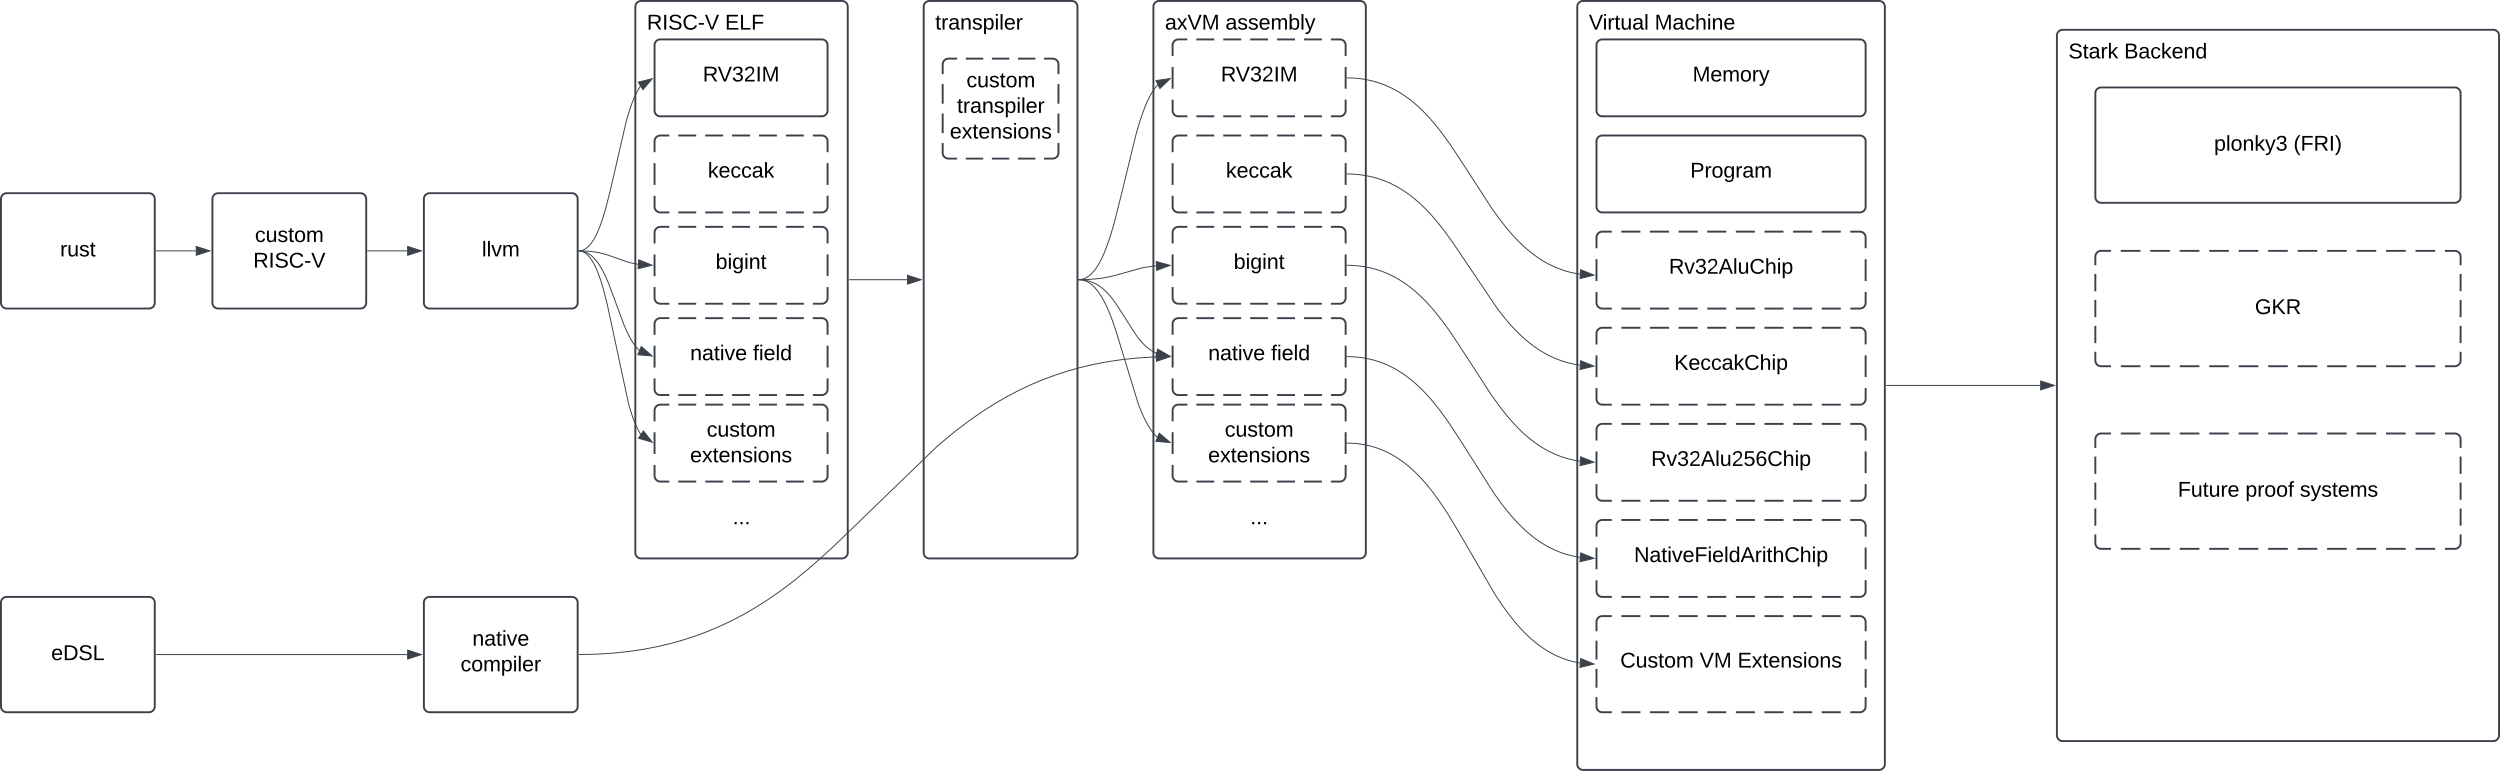 <svg xmlns="http://www.w3.org/2000/svg" xmlns:xlink="http://www.w3.org/1999/xlink" xmlns:lucid="lucid" width="2601" height="802"><g transform="translate(221 -499)" lucid:page-tab-id="0_0"><path d="M-500 0h3000v1500H-500z" fill="#fff"/><path d="M-220 706a6 6 0 0 1 6-6h148a6 6 0 0 1 6 6v108a6 6 0 0 1-6 6h-148a6 6 0 0 1-6-6z" stroke="#3a414a" stroke-width="2" fill="#fff"/><use xlink:href="#a" transform="matrix(1,0,0,1,-208,712) translate(49.512 53.778)"/><path d="M440 506a6 6 0 0 1 6-6h209a6 6 0 0 1 6 6v568a6 6 0 0 1-6 6H446a6 6 0 0 1-6-6z" stroke="#3a414a" stroke-width="2" fill="#fff"/><use xlink:href="#b" transform="matrix(1,0,0,1,452,512) translate(0 17.778)"/><use xlink:href="#c" transform="matrix(1,0,0,1,452,512) translate(81.296 17.778)"/><path d="M460 546a6 6 0 0 1 6-6h168a6 6 0 0 1 6 6v68a6 6 0 0 1-6 6H466a6 6 0 0 1-6-6z" stroke="#3a414a" stroke-width="2" fill="#fff"/><use xlink:href="#d" transform="matrix(1,0,0,1,472,552) translate(38.154 31.778)"/><path d="M460 646a6 6 0 0 1 6-6h168a6 6 0 0 1 6 6v68a6 6 0 0 1-6 6H466a6 6 0 0 1-6-6z" fill="#fff"/><path d="M484.67 640h18.66m9.34 0h18.66m9.34 0h18.66m9.34 0h18.66m9.34 0h18.66m9.34 0H634l.94.07.9.22.88.35.8.5.72.6.6.72.5.8.37.88.23.9.07.95v11.33m0 11.34v22.66m0 11.34V714l-.07.94-.22.9-.35.88-.5.8-.6.72-.72.6-.8.5-.88.37-.9.23-.95.07h-9.33m-9.34 0h-18.66m-9.34 0h-18.66m-9.34 0h-18.66m-9.34 0h-18.66m-9.34 0h-18.66m-9.34 0H466l-.94-.07-.9-.22-.88-.35-.8-.5-.72-.6-.6-.72-.5-.8-.37-.88-.23-.9-.07-.95v-11.33m0-11.34v-22.66m0-11.34V646l.07-.94.22-.9.35-.88.5-.8.6-.72.72-.6.8-.5.88-.37.9-.23.95-.07h9.33" stroke="#3a414a" stroke-width="2" fill="none"/><use xlink:href="#e" transform="matrix(1,0,0,1,472,652) translate(43.432 31.778)"/><path d="M460 741a6 6 0 0 1 6-6h168a6 6 0 0 1 6 6v68a6 6 0 0 1-6 6H466a6 6 0 0 1-6-6z" fill="#fff"/><path d="M484.67 735h18.66m9.34 0h18.66m9.34 0h18.66m9.34 0h18.66m9.34 0h18.66m9.34 0H634l.94.07.9.22.88.35.8.5.72.6.6.72.5.8.37.88.23.9.07.95v11.33m0 11.34v22.66m0 11.34V809l-.07.94-.22.9-.35.88-.5.8-.6.72-.72.6-.8.5-.88.37-.9.23-.95.07h-9.33m-9.34 0h-18.66m-9.34 0h-18.66m-9.34 0h-18.66m-9.34 0h-18.66m-9.34 0h-18.66m-9.34 0H466l-.94-.07-.9-.22-.88-.35-.8-.5-.72-.6-.6-.72-.5-.8-.37-.88-.23-.9-.07-.95v-11.33m0-11.34v-22.66m0-11.34V741l.07-.94.22-.9.35-.88.5-.8.6-.72.72-.6.8-.5.88-.37.9-.23.95-.07h9.33" stroke="#3a414a" stroke-width="2" fill="none"/><use xlink:href="#f" transform="matrix(1,0,0,1,472,747) translate(51.519 31.778)"/><path d="M460 926a6 6 0 0 1 6-6h168a6 6 0 0 1 6 6v68a6 6 0 0 1-6 6H466a6 6 0 0 1-6-6z" fill="#fff"/><path d="M484.67 920h18.66m9.34 0h18.66m9.34 0h18.66m9.34 0h18.66m9.34 0h18.66m9.34 0H634l.94.07.9.22.88.35.8.5.72.6.6.72.5.8.37.88.23.9.07.95v11.33m0 11.34v22.66m0 11.34V994l-.07.94-.22.9-.35.88-.5.8-.6.72-.72.6-.8.5-.88.37-.9.23-.95.07h-9.33m-9.34 0h-18.66m-9.34 0h-18.66m-9.34 0h-18.66m-9.34 0h-18.66m-9.34 0h-18.66m-9.34 0H466l-.94-.07-.9-.22-.88-.35-.8-.5-.72-.6-.6-.72-.5-.8-.37-.88-.23-.9-.07-.95v-11.33m0-11.34v-22.66m0-11.34V926l.07-.94.22-.9.35-.88.5-.8.6-.72.72-.6.8-.5.88-.37.9-.23.95-.07h9.33" stroke="#3a414a" stroke-width="2" fill="none"/><use xlink:href="#g" transform="matrix(1,0,0,1,472,932) translate(42.228 21.278)"/><use xlink:href="#h" transform="matrix(1,0,0,1,472,932) translate(24.944 47.944)"/><path d="M220 706a6 6 0 0 1 6-6h148a6 6 0 0 1 6 6v108a6 6 0 0 1-6 6H226a6 6 0 0 1-6-6z" stroke="#3a414a" stroke-width="2" fill="#fff"/><use xlink:href="#i" transform="matrix(1,0,0,1,232,712) translate(48.34 53.778)"/><path d="M-58.5 760h41.12" stroke="#3a414a" fill="none"/><path d="M-58.5 760.48h-.5v-.96h.5z" stroke="#3a414a" stroke-width=".05" fill="#3a414a"/><path d="M-2.62 760l-14.26 4.63v-9.26z" stroke="#3a414a" fill="#3a414a"/><path d="M0 706a6 6 0 0 1 6-6h148a6 6 0 0 1 6 6v108a6 6 0 0 1-6 6H6a6 6 0 0 1-6-6z" stroke="#3a414a" stroke-width="2" fill="#fff"/><use xlink:href="#g" transform="matrix(1,0,0,1,12,712) translate(32.228 38.778)"/><use xlink:href="#j" transform="matrix(1,0,0,1,12,712) translate(30.438 65.444)"/><path d="M161.5 760h41.12" stroke="#3a414a" fill="none"/><path d="M161.5 760.48h-.5v-.96h.5z" stroke="#3a414a" stroke-width=".05" fill="#3a414a"/><path d="M217.38 760l-14.26 4.63v-9.26z" stroke="#3a414a" fill="#3a414a"/><path d="M381.5 760h.03l.52-.04.5-.06.52-.07.5-.1.52-.12.5-.13.5-.17.53-.2.53-.2.53-.27.54-.28.56-.33.6-.37.6-.42.6-.47.67-.54.7-.62.7-.7.78-.83.82-.96.88-1.1.96-1.32 1.05-1.57 1.15-1.9 1.3-2.33 1.44-2.93 1.66-3.75 1.96-4.98 2.4-6.9 3.12-10.42 4.94-19.45 16.7-72.35 3.12-10.42 2.4-6.9 1.96-4.97 1.66-3.74 1.45-2.93 1.3-2.34 1.15-1.9 1.04-1.58.7-1" stroke="#3a414a" stroke-linejoin="round" fill="none"/><path d="M381.52 760.46H381v-.94h.5z" stroke="#3a414a" stroke-width=".05" fill="#3a414a"/><path d="M457.63 580.86l-9.67 11.47-4.9-7.88z" stroke="#3a414a" fill="#3a414a"/><path d="M381.5 760l7.9.26 6.54.62 5.48.88 5.05 1.15 5.4 1.63 21.66 7.56 5.05 1.14 4.1.66" stroke="#3a414a" stroke-linejoin="round" fill="none"/><path d="M381.53 759.54l-.03.95-.5-.02v-.96z" stroke="#3a414a" stroke-width=".05" fill="#3a414a"/><path d="M457.4 774.9l-14.56 3.65.63-9.25z" stroke="#3a414a" fill="#3a414a"/><path d="M381.5 760l.44.04.47.05.47.06.46.08.46.1.46.14.46.15.48.18.48.2.5.25.5.26.5.3.55.35.55.38.58.44.6.5.64.58.68.66.7.77.78.9.82 1.03.9 1.23.97 1.47 1.08 1.78 1.2 2.2 1.35 2.73 1.56 3.52 1.83 4.62 2.2 6.34 2.78 9.28 3.9 15.37 22.2 103.5 2.78 9.3 2.2 6.33 1.83 4.62 1.56 3.5 1.35 2.75 1.2 2.2 1.08 1.77.9 1.34" stroke="#3a414a" stroke-linejoin="round" fill="none"/><path d="M381.52 759.54l-.02.95-.5-.02v-.96z" stroke="#3a414a" stroke-width=".05" fill="#3a414a"/><path d="M457.66 959.1l-14.43-4.1 5.16-7.7z" stroke="#3a414a" fill="#3a414a"/><path d="M740 506a6 6 0 0 1 6-6h148a6 6 0 0 1 6 6v568a6 6 0 0 1-6 6H746a6 6 0 0 1-6-6z" stroke="#3a414a" stroke-width="2" fill="#fff"/><use xlink:href="#k" transform="matrix(1,0,0,1,752,512) translate(0 17.778)"/><path d="M662.5 790h60.12" stroke="#3a414a" stroke-linejoin="round" fill="none"/><path d="M662.5 790.48h-.5v-.96h.5z" stroke="#3a414a" stroke-width=".05" fill="#3a414a"/><path d="M737.38 790l-14.26 4.63v-9.26z" stroke="#3a414a" fill="#3a414a"/><path d="M460 836a6 6 0 0 1 6-6h168a6 6 0 0 1 6 6v68a6 6 0 0 1-6 6H466a6 6 0 0 1-6-6z" fill="#fff"/><path d="M484.67 830h18.66m9.34 0h18.66m9.34 0h18.66m9.34 0h18.66m9.34 0h18.66m9.34 0H634l.94.07.9.22.88.35.8.5.72.6.6.72.5.8.37.88.23.9.07.95v11.33m0 11.34v22.66m0 11.34V904l-.07.94-.22.9-.35.88-.5.8-.6.72-.72.6-.8.5-.88.37-.9.23-.95.07h-9.33m-9.34 0h-18.66m-9.34 0h-18.66m-9.34 0h-18.66m-9.34 0h-18.66m-9.34 0h-18.66m-9.34 0H466l-.94-.07-.9-.22-.88-.35-.8-.5-.72-.6-.6-.72-.5-.8-.37-.88-.23-.9-.07-.95v-11.33m0-11.34v-22.66m0-11.34V836l.07-.94.22-.9.35-.88.5-.8.6-.72.72-.6.8-.5.88-.37.9-.23.95-.07h9.33" stroke="#3a414a" stroke-width="2" fill="none"/><use xlink:href="#l" transform="matrix(1,0,0,1,472,842) translate(25.006 31.778)"/><use xlink:href="#m" transform="matrix(1,0,0,1,472,842) translate(90.377 31.778)"/><path d="M381.5 760l.43.02.9.06.9.1.85.14.86.18.85.22.83.25.85.3.84.35.86.4.87.44.88.5.9.6.94.65.97.76 1 .85 1.06 1 1.1 1.13 1.2 1.33 1.27 1.56 1.38 1.87 1.53 2.25 1.7 2.8 1.98 3.6 2.37 4.83 3.12 7.17 6.12 16.22 9.98 27.08 3.12 7.17 2.37 4.83 1.97 3.6 1.72 2.8 1.52 2.26 1.4 1.88 1.26 1.56 1.2 1.33 1.1 1.13.6.55" stroke="#3a414a" stroke-linejoin="round" fill="none"/><path d="M381.52 759.54l-.02.95-.5-.02v-.96z" stroke="#3a414a" stroke-width=".05" fill="#3a414a"/><path d="M457.5 869.37l-14.93-1.3 3.62-8.55z" stroke="#3a414a" fill="#3a414a"/><path d="M979 506a6 6 0 0 1 6-6h209a6 6 0 0 1 6 6v568a6 6 0 0 1-6 6H985a6 6 0 0 1-6-6z" stroke="#3a414a" stroke-width="2" fill="#fff"/><use xlink:href="#n" transform="matrix(1,0,0,1,990.999,512) translate(0 17.778)"/><use xlink:href="#o" transform="matrix(1,0,0,1,990.999,512) translate(62.901 17.778)"/><path d="M999 546a6 6 0 0 1 6-6h168a6 6 0 0 1 6 6v68a6 6 0 0 1-6 6h-168a6 6 0 0 1-6-6z" fill="#fff"/><path d="M1023.67 540h18.66m9.34 0h18.66m9.34 0h18.66m9.34 0h18.66m9.34 0h18.66m9.34 0h9.33l.94.07.9.22.88.35.8.5.72.6.6.72.5.8.37.88.22.9.08.95v11.33m0 11.34v22.66m0 11.34V614l-.08.94-.22.9-.36.88-.5.8-.6.72-.7.6-.82.5-.87.37-.9.23-.95.07h-9.33m-9.34 0h-18.66m-9.34 0h-18.66m-9.34 0h-18.66m-9.34 0h-18.66m-9.34 0h-18.66m-9.34 0H1005l-.94-.07-.9-.22-.88-.35-.8-.5-.72-.6-.62-.72-.5-.8-.35-.88-.23-.9-.07-.95v-11.33m0-11.34v-22.66m0-11.34V546l.07-.94.22-.9.35-.88.5-.8.6-.72.72-.6.8-.5.88-.37.9-.23.95-.07h9.33" stroke="#3a414a" stroke-width="2" fill="none"/><use xlink:href="#d" transform="matrix(1,0,0,1,1010.999,552) translate(38.154 31.778)"/><path d="M999 646a6 6 0 0 1 6-6h168a6 6 0 0 1 6 6v68a6 6 0 0 1-6 6h-168a6 6 0 0 1-6-6z" fill="#fff"/><path d="M1023.67 640h18.66m9.34 0h18.66m9.34 0h18.66m9.34 0h18.66m9.34 0h18.66m9.34 0h9.33l.94.07.9.22.88.35.8.5.72.6.6.72.5.8.37.88.22.9.08.95v11.33m0 11.34v22.66m0 11.34V714l-.08.94-.22.9-.36.88-.5.8-.6.72-.7.6-.82.5-.87.37-.9.23-.95.07h-9.33m-9.34 0h-18.66m-9.34 0h-18.66m-9.34 0h-18.66m-9.34 0h-18.66m-9.34 0h-18.66m-9.34 0H1005l-.94-.07-.9-.22-.88-.35-.8-.5-.72-.6-.62-.72-.5-.8-.35-.88-.23-.9-.07-.95v-11.33m0-11.34v-22.66m0-11.34V646l.07-.94.22-.9.35-.88.5-.8.6-.72.72-.6.8-.5.88-.37.9-.23.95-.07h9.33" stroke="#3a414a" stroke-width="2" fill="none"/><use xlink:href="#e" transform="matrix(1,0,0,1,1010.999,652) translate(43.432 31.778)"/><path d="M999 741a6 6 0 0 1 6-6h168a6 6 0 0 1 6 6v68a6 6 0 0 1-6 6h-168a6 6 0 0 1-6-6z" fill="#fff"/><path d="M1023.67 735h18.66m9.34 0h18.66m9.34 0h18.66m9.34 0h18.66m9.34 0h18.66m9.34 0h9.33l.94.07.9.22.88.35.8.5.72.6.6.72.5.8.37.88.22.9.08.95v11.33m0 11.34v22.66m0 11.34V809l-.08.94-.22.9-.36.88-.5.8-.6.72-.7.6-.82.5-.87.37-.9.23-.95.07h-9.33m-9.34 0h-18.66m-9.34 0h-18.66m-9.34 0h-18.66m-9.34 0h-18.66m-9.34 0h-18.66m-9.34 0H1005l-.94-.07-.9-.22-.88-.35-.8-.5-.72-.6-.62-.72-.5-.8-.35-.88-.23-.9-.07-.95v-11.33m0-11.34v-22.66m0-11.34V741l.07-.94.22-.9.35-.88.5-.8.6-.72.72-.6.8-.5.88-.37.9-.23.95-.07h9.33" stroke="#3a414a" stroke-width="2" fill="none"/><use xlink:href="#f" transform="matrix(1,0,0,1,1010.999,747) translate(51.519 31.778)"/><path d="M999 926a6 6 0 0 1 6-6h168a6 6 0 0 1 6 6v68a6 6 0 0 1-6 6h-168a6 6 0 0 1-6-6z" fill="#fff"/><path d="M1023.67 920h18.66m9.34 0h18.66m9.34 0h18.66m9.34 0h18.66m9.34 0h18.66m9.34 0h9.33l.94.07.9.22.88.35.8.5.72.6.6.72.5.8.37.88.22.9.08.95v11.33m0 11.34v22.66m0 11.34V994l-.08.94-.22.9-.36.88-.5.8-.6.72-.7.6-.82.5-.87.37-.9.23-.95.07h-9.33m-9.34 0h-18.66m-9.34 0h-18.66m-9.34 0h-18.66m-9.34 0h-18.66m-9.34 0h-18.66m-9.34 0H1005l-.94-.07-.9-.22-.88-.35-.8-.5-.72-.6-.62-.72-.5-.8-.35-.88-.23-.9-.07-.95v-11.33m0-11.34v-22.66m0-11.34V926l.07-.94.22-.9.35-.88.5-.8.6-.72.72-.6.8-.5.88-.37.9-.23.95-.07h9.33" stroke="#3a414a" stroke-width="2" fill="none"/><use xlink:href="#g" transform="matrix(1,0,0,1,1010.999,932) translate(42.228 21.278)"/><use xlink:href="#h" transform="matrix(1,0,0,1,1010.999,932) translate(24.944 47.944)"/><path d="M901.5 790h.2l.68-.06.68-.07.68-.1.67-.13.68-.15.67-.2.67-.22.68-.25.7-.3.7-.33.72-.37.74-.43.75-.48.8-.55.82-.62.85-.7.9-.8.93-.93 1-1.06 1.07-1.24 1.14-1.44 1.25-1.7 1.35-2.05 1.5-2.46 1.65-3.02 1.88-3.8 2.16-4.86 2.55-6.5 3.16-9.12 4.27-14.2 8.37-33.24 14.7-60.5 4.25-14.23 3.15-9.1 2.56-6.5 2.17-4.86 1.88-3.8 1.66-3 1.5-2.47 1.35-2.04 1.24-1.7 1.13-1.45 1.07-1.24.7-.75" stroke="#3a414a" stroke-linejoin="round" fill="none"/><path d="M901.52 790.46H901v-.94h.5z" stroke="#3a414a" stroke-width=".05" fill="#3a414a"/><path d="M996.55 580.7l-10.78 10.44-4.08-8.32z" stroke="#3a414a" fill="#3a414a"/><path d="M901.5 790l9.95-.26 8.1-.62 6.77-.87 6.17-1.13 6.46-1.53 27.55-7.73 6.18-1.12 6.78-.87 2.18-.17" stroke="#3a414a" stroke-linejoin="round" fill="none"/><path d="M901.53 790.46H901v-.94h.5z" stroke="#3a414a" stroke-width=".05" fill="#3a414a"/><path d="M996.38 775.07l-14.05 5.25-.4-9.26z" stroke="#3a414a" fill="#3a414a"/><path d="M901.5 790l.36.02.84.05.83.1.82.1.8.16.82.2.8.22.82.26.8.3.82.36.83.4.85.44.87.5.9.56.9.64.95.72 1 .82 1.02.92 1.1 1.07 1.13 1.22 1.22 1.4 1.3 1.66 1.4 1.96 1.55 2.32 1.7 2.8 1.9 3.48 2.17 4.38 2.56 5.75 3.14 7.97 4.32 12.47 23.24 76 3.14 7.97 2.56 5.76 2.17 4.38 1.9 3.47 1.7 2.82 1.54 2.32 1.4 1.95 1.3 1.64 1.23 1.4 1.14 1.23 1.1 1.07.73.66" stroke="#3a414a" stroke-linejoin="round" fill="none"/><path d="M901.52 789.54l-.02.95-.5-.02v-.96z" stroke="#3a414a" stroke-width=".05" fill="#3a414a"/><path d="M996.5 959.38l-14.95-1.15 3.53-8.57z" stroke="#3a414a" fill="#3a414a"/><path d="M999 836a6 6 0 0 1 6-6h168a6 6 0 0 1 6 6v68a6 6 0 0 1-6 6h-168a6 6 0 0 1-6-6z" fill="#fff"/><path d="M1023.67 830h18.66m9.34 0h18.66m9.34 0h18.66m9.34 0h18.66m9.34 0h18.66m9.34 0h9.33l.94.07.9.22.88.35.8.5.72.6.6.72.5.8.37.88.22.9.08.95v11.33m0 11.34v22.66m0 11.34V904l-.08.94-.22.9-.36.88-.5.8-.6.72-.7.6-.82.5-.87.37-.9.23-.95.07h-9.33m-9.34 0h-18.66m-9.34 0h-18.66m-9.34 0h-18.66m-9.34 0h-18.66m-9.34 0h-18.66m-9.34 0H1005l-.94-.07-.9-.22-.88-.35-.8-.5-.72-.6-.62-.72-.5-.8-.35-.88-.23-.9-.07-.95v-11.33m0-11.34v-22.66m0-11.34V836l.07-.94.22-.9.35-.88.5-.8.6-.72.72-.6.8-.5.88-.37.9-.23.95-.07h9.33" stroke="#3a414a" stroke-width="2" fill="none"/><use xlink:href="#l" transform="matrix(1,0,0,1,1010.999,842) translate(25.006 31.778)"/><use xlink:href="#m" transform="matrix(1,0,0,1,1010.999,842) translate(90.377 31.778)"/><path d="M901.5 790l1.7.06 2.1.16 2 .26 1.9.35 1.87.43 1.8.53 1.78.6 1.76.73 1.77.82 1.76.94 1.8 1.06 1.8 1.24 1.9 1.4 1.97 1.66 2.1 1.95 2.27 2.35 2.54 2.9 2.98 3.75 3.86 5.47 20.58 32.13 2.97 3.76 2.53 2.9 2.27 2.33 2.1 1.94 1.97 1.65 1.9 1.4 1.8 1.24 1.8 1.07 1.76.95 1.26.6" stroke="#3a414a" stroke-linejoin="round" fill="none"/><path d="M901.53 789.54l-.03.95-.5-.02v-.96z" stroke="#3a414a" stroke-width=".05" fill="#3a414a"/><path d="M996.42 869.67l-14.92 1.58 1.9-9.07z" stroke="#3a414a" fill="#3a414a"/><path d="M-220 1126a6 6 0 0 1 6-6h148a6 6 0 0 1 6 6v108a6 6 0 0 1-6 6h-148a6 6 0 0 1-6-6z" stroke="#3a414a" stroke-width="2" fill="#fff"/><use xlink:href="#p" transform="matrix(1,0,0,1,-208,1132) translate(40.253 53.778)"/><path d="M220 1126a6 6 0 0 1 6-6h148a6 6 0 0 1 6 6v108a6 6 0 0 1-6 6H226a6 6 0 0 1-6-6z" stroke="#3a414a" stroke-width="2" fill="#fff"/><use xlink:href="#q" transform="matrix(1,0,0,1,232,1132) translate(38.401 38.778)"/><use xlink:href="#r" transform="matrix(1,0,0,1,232,1132) translate(26.148 65.444)"/><path d="M-58.5 1180h261.12" stroke="#3a414a" stroke-linejoin="round" fill="none"/><path d="M-58.48 1180.47H-59v-.94h.52z" stroke="#3a414a" stroke-width=".05" fill="#3a414a"/><path d="M217.38 1180l-14.26 4.63v-9.27z" stroke="#3a414a" fill="#3a414a"/><path d="M381.5 1180l18.04-.38 17.2-1.08 16.07-1.7 15.17-2.22 14.4-2.75 13.75-3.22 13.26-3.7 12.87-4.2 12.6-4.67 12.43-5.23 12.37-5.82 12.45-6.5 12.68-7.34 13.13-8.34 13.87-9.64 15.1-11.47 17.3-14.35 22.3-20.12L754.8 962.6l17.3-14.35 15.1-11.47 13.87-9.64 13.1-8.33 12.7-7.32 12.45-6.5 12.37-5.83 12.43-5.23 12.6-4.68 12.87-4.2 13.26-3.7 13.76-3.2 14.4-2.76 15.14-2.23 16.08-1.7 17.2-1.07 2.16-.04" stroke="#3a414a" stroke-linejoin="round" fill="none"/><path d="M381.53 1180.46H381v-.93l.5-.02z" stroke="#3a414a" stroke-width=".05" fill="#3a414a"/><path d="M996.38 870.03l-14.16 4.93-.2-9.27z" stroke="#3a414a" fill="#3a414a"/><path d="M430.5 1016a6 6 0 0 1 6-6h228a6 6 0 0 1 6 6v48a6 6 0 0 1-6 6h-228a6 6 0 0 1-6-6z" fill="none"/><use xlink:href="#s" transform="matrix(1,0,0,1,430.5,1010) translate(110.741 34.444)"/><path d="M969 1016a6 6 0 0 1 6-6h228a6 6 0 0 1 6 6v48a6 6 0 0 1-6 6H975a6 6 0 0 1-6-6z" fill="none"/><use xlink:href="#s" transform="matrix(1,0,0,1,968.999,1010) translate(110.741 34.444)"/><path d="M1420 506a6 6 0 0 1 6-6h308a6 6 0 0 1 6 6v788a6 6 0 0 1-6 6h-308a6 6 0 0 1-6-6z" stroke="#3a414a" stroke-width="2" fill="#fff"/><use xlink:href="#t" transform="matrix(1,0,0,1,1432,512) translate(0 17.778)"/><use xlink:href="#u" transform="matrix(1,0,0,1,1432,512) translate(68.519 17.778)"/><path d="M1440 546a6 6 0 0 1 6-6h268a6 6 0 0 1 6 6v68a6 6 0 0 1-6 6h-268a6 6 0 0 1-6-6z" stroke="#3a414a" stroke-width="2" fill="#fff"/><use xlink:href="#v" transform="matrix(1,0,0,1,1452,552) translate(87.969 31.778)"/><path d="M1440 646a6 6 0 0 1 6-6h268a6 6 0 0 1 6 6v68a6 6 0 0 1-6 6h-268a6 6 0 0 1-6-6z" stroke="#3a414a" stroke-width="2" fill="#fff"/><use xlink:href="#w" transform="matrix(1,0,0,1,1452,652) translate(85.5 31.778)"/><path d="M1440 746a6 6 0 0 1 6-6h268a6 6 0 0 1 6 6v68a6 6 0 0 1-6 6h-268a6 6 0 0 1-6-6z" fill="#fff"/><path d="M1465.85 740h19.85m9.93 0h19.85m9.93 0h19.86m9.92 0h19.86m9.92 0h19.86m9.92 0h19.85m9.92 0h19.85m9.93 0h19.85m9.92 0h9.93l.94.07.9.22.88.35.8.5.72.6.6.72.5.8.37.88.23.9.07.95v11.33m0 11.34v22.66m0 11.34V814l-.07.94-.22.9-.35.88-.5.8-.6.72-.72.6-.8.5-.88.37-.9.23-.95.07h-9.93m-9.92 0h-19.85m-9.93 0h-19.85m-9.93 0h-19.86m-9.92 0h-19.86m-9.92 0h-19.86m-9.92 0h-19.85m-9.92 0h-19.85m-9.93 0h-19.85m-9.92 0H1446l-.94-.07-.9-.22-.88-.35-.8-.5-.72-.6-.6-.72-.5-.8-.37-.88-.23-.9-.07-.95v-11.33m0-11.34v-22.66m0-11.34V746l.07-.94.22-.9.35-.88.5-.8.6-.72.72-.6.8-.5.88-.37.9-.23.95-.07h9.93" stroke="#3a414a" stroke-width="2" fill="none"/><use xlink:href="#x" transform="matrix(1,0,0,1,1452,752) translate(63.309 31.778)"/><path d="M1440 846a6 6 0 0 1 6-6h268a6 6 0 0 1 6 6v68a6 6 0 0 1-6 6h-268a6 6 0 0 1-6-6z" fill="#fff"/><path d="M1465.85 840h19.85m9.93 0h19.85m9.93 0h19.86m9.92 0h19.86m9.92 0h19.86m9.92 0h19.85m9.92 0h19.85m9.93 0h19.85m9.92 0h9.93l.94.07.9.22.88.35.8.5.72.6.6.72.5.8.37.88.23.9.07.95v11.33m0 11.34v22.66m0 11.34V914l-.07.94-.22.9-.35.88-.5.8-.6.72-.72.6-.8.5-.88.37-.9.23-.95.07h-9.93m-9.92 0h-19.85m-9.93 0h-19.85m-9.93 0h-19.86m-9.92 0h-19.86m-9.92 0h-19.86m-9.92 0h-19.85m-9.92 0h-19.85m-9.93 0h-19.85m-9.92 0H1446l-.94-.07-.9-.22-.88-.35-.8-.5-.72-.6-.6-.72-.5-.8-.37-.88-.23-.9-.07-.95v-11.33m0-11.34v-22.66m0-11.34V846l.07-.94.22-.9.35-.88.5-.8.6-.72.72-.6.8-.5.88-.37.9-.23.95-.07h9.93" stroke="#3a414a" stroke-width="2" fill="none"/><use xlink:href="#y" transform="matrix(1,0,0,1,1452,852) translate(68.802 31.778)"/><path d="M1440 946a6 6 0 0 1 6-6h268a6 6 0 0 1 6 6v68a6 6 0 0 1-6 6h-268a6 6 0 0 1-6-6z" fill="#fff"/><path d="M1465.85 940h19.85m9.93 0h19.85m9.93 0h19.86m9.92 0h19.86m9.92 0h19.86m9.92 0h19.85m9.92 0h19.85m9.93 0h19.85m9.92 0h9.93l.94.07.9.22.88.35.8.5.72.6.6.72.5.8.37.88.23.9.07.95v11.33m0 11.34v22.66m0 11.34V1014l-.07.94-.22.9-.35.88-.5.8-.6.72-.72.6-.8.5-.88.37-.9.23-.95.07h-9.93m-9.92 0h-19.85m-9.93 0h-19.85m-9.93 0h-19.86m-9.92 0h-19.86m-9.92 0h-19.86m-9.92 0h-19.85m-9.92 0h-19.85m-9.93 0h-19.85m-9.92 0H1446l-.94-.07-.9-.22-.88-.35-.8-.5-.72-.6-.6-.72-.5-.8-.37-.88-.23-.9-.07-.95v-11.33m0-11.34v-22.66m0-11.34V946l.07-.94.22-.9.35-.88.5-.8.6-.72.72-.6.8-.5.88-.37.9-.23.95-.07h9.93" stroke="#3a414a" stroke-width="2" fill="none"/><use xlink:href="#z" transform="matrix(1,0,0,1,1452,952) translate(44.79 31.778)"/><path d="M1440 1046a6 6 0 0 1 6-6h268a6 6 0 0 1 6 6v68a6 6 0 0 1-6 6h-268a6 6 0 0 1-6-6z" fill="#fff"/><path d="M1465.85 1040h19.85m9.93 0h19.85m9.93 0h19.86m9.92 0h19.86m9.92 0h19.86m9.92 0h19.85m9.92 0h19.85m9.93 0h19.85m9.92 0h9.93l.94.07.9.22.88.35.8.5.72.6.6.72.5.8.37.88.23.9.07.95v11.33m0 11.34v22.66m0 11.34V1114l-.07.94-.22.9-.35.88-.5.8-.6.72-.72.6-.8.5-.88.37-.9.23-.95.07h-9.93m-9.92 0h-19.85m-9.93 0h-19.85m-9.93 0h-19.86m-9.92 0h-19.86m-9.92 0h-19.86m-9.92 0h-19.85m-9.92 0h-19.85m-9.93 0h-19.85m-9.92 0H1446l-.94-.07-.9-.22-.88-.35-.8-.5-.72-.6-.6-.72-.5-.8-.37-.88-.23-.9-.07-.95v-11.33m0-11.34v-22.66m0-11.34V1046l.07-.94.22-.9.35-.88.5-.8.6-.72.72-.6.8-.5.88-.37.9-.23.95-.07h9.93" stroke="#3a414a" stroke-width="2" fill="none"/><use xlink:href="#A" transform="matrix(1,0,0,1,1452,1052) translate(27.043 31.778)"/><path d="M1440 1146a6 6 0 0 1 6-6h268a6 6 0 0 1 6 6v88a6 6 0 0 1-6 6h-268a6 6 0 0 1-6-6z" fill="#fff"/><path d="M1465.85 1140h19.85m9.93 0h19.85m9.93 0h19.86m9.92 0h19.86m9.92 0h19.86m9.92 0h19.85m9.92 0h19.85m9.93 0h19.85m9.92 0h9.93l.94.07.9.22.88.35.8.5.72.6.6.72.5.8.37.88.23.9.07.95v9.78m0 9.78v19.55m0 9.8v19.54m0 9.78v9.78l-.07.94-.22.9-.35.88-.5.8-.6.72-.72.6-.8.5-.88.37-.9.23-.95.07h-9.93m-9.92 0h-19.85m-9.93 0h-19.85m-9.93 0h-19.86m-9.92 0h-19.86m-9.92 0h-19.86m-9.92 0h-19.85m-9.92 0h-19.85m-9.93 0h-19.85m-9.92 0H1446l-.94-.07-.9-.22-.88-.35-.8-.5-.72-.6-.6-.72-.5-.8-.37-.88-.23-.9-.07-.95v-9.78m0-9.78v-19.55m0-9.8v-19.54m0-9.78V1146l.07-.94.22-.9.35-.88.5-.8.6-.72.72-.6.8-.5.88-.37.9-.23.95-.07h9.93" stroke="#3a414a" stroke-width="2" fill="none"/><use xlink:href="#B" transform="matrix(1,0,0,1,1452,1152) translate(12.691 41.528)"/><use xlink:href="#C" transform="matrix(1,0,0,1,1452,1152) translate(95.284 41.528)"/><use xlink:href="#D" transform="matrix(1,0,0,1,1452,1152) translate(134.728 41.528)"/><path d="M1180.5 580l4.5.1 4.78.3 4.57.48 4.4.65 4.28.82 4.15.97 4.07 1.14 4 1.3 3.93 1.46 3.92 1.65 3.9 1.84 3.92 2.05 3.95 2.28 4 2.55 4.1 2.84 4.2 3.2 4.4 3.63 4.6 4.14 4.88 4.78 5.3 5.65 5.9 6.83 6.83 8.65 8.7 12 16.33 24.84 27.13 41.9 8.7 11.98 6.83 8.65 5.9 6.83 5.3 5.65 4.88 4.8 4.6 4.13 4.38 3.63 4.2 3.2 4.1 2.86 4 2.54 3.96 2.28 3.92 2.05 3.9 1.84 3.9 1.64 3.96 1.48 4 1.3 4.05 1.13 4.17.98 4.27.82 2.43.36" stroke="#3a414a" stroke-linejoin="round" fill="none"/><path d="M1180.53 579.54l-.02.95-.5-.02v-.96z" stroke="#3a414a" stroke-width=".05" fill="#3a414a"/><path d="M1437.4 785.22l-14.58 3.6.67-9.25z" stroke="#3a414a" fill="#3a414a"/><path d="M1180.5 680l4.64.1 4.88.3 4.7.5 4.5.67 4.35.83 4.24 1 4.15 1.15 4.07 1.33 4.02 1.5 3.98 1.66 3.97 1.87 3.97 2.1 4 2.3 4.1 2.6 4.15 2.9 4.3 3.25 4.45 3.7 4.7 4.2 5 4.92 5.44 5.8 6.12 7.1 7.2 9.1 9.6 13.26 46.55 69 7.2 9.1 6.12 7.1 5.44 5.8 5 4.9 4.7 4.23 4.45 3.7 4.28 3.25 4.16 2.9 4.08 2.6 4 2.3 4 2.1 3.96 1.86 3.98 1.67 4.02 1.5 4.06 1.32 4.15 1.15 4.23 1 4.36.83 2.87.43" stroke="#3a414a" stroke-linejoin="round" fill="none"/><path d="M1180.53 679.54l-.02.95-.5-.02v-.96z" stroke="#3a414a" stroke-width=".05" fill="#3a414a"/><path d="M1437.4 879.9l-14.57 3.6.65-9.24z" stroke="#3a414a" fill="#3a414a"/><path d="M1180.5 775l4.5.1 4.8.3 4.57.5 4.42.64 4.26.8 4.16 1 4.07 1.12 4 1.3 3.94 1.47 3.9 1.65 3.92 1.84 3.92 2.05 3.96 2.28 4 2.55 4.1 2.85 4.23 3.2 4.38 3.63 4.6 4.15 4.9 4.8 5.3 5.65 5.9 6.85 6.87 8.67 8.73 12.06 16.93 25.73 26.17 40.34 8.73 12.06 6.86 8.67 5.9 6.85 5.3 5.65 4.9 4.8 4.6 4.15 4.4 3.63 4.2 3.2 4.1 2.85 4.02 2.55 3.96 2.28 3.92 2.05 3.9 1.84 3.92 1.65 3.95 1.47 4 1.3 4.08 1.13 4.16.98 4.27.8 2.47.38" stroke="#3a414a" stroke-linejoin="round" fill="none"/><path d="M1180.53 774.54l-.02.95-.5-.02v-.96z" stroke="#3a414a" stroke-width=".05" fill="#3a414a"/><path d="M1437.4 979.88l-14.58 3.6.67-9.24z" stroke="#3a414a" fill="#3a414a"/><path d="M1180.5 870l4.4.1 4.67.3 4.5.47 4.3.63 4.2.8 4.1.96 4 1.12 3.92 1.28 3.87 1.44 3.86 1.62 3.84 1.8 3.87 2.03 3.9 2.25 3.94 2.5 4.04 2.82 4.15 3.15 4.3 3.57 4.53 4.07 4.8 4.72 5.18 5.52 5.73 6.64 6.58 8.3 8.12 11.2 12.53 18.97 35.87 56.47 8.12 11.2 6.57 8.3 5.72 6.64 5.18 5.52 4.8 4.7 4.52 4.08 4.3 3.57 4.16 3.15 4.04 2.8 3.95 2.52 3.9 2.25 3.86 2.02 3.84 1.8 3.86 1.63 3.88 1.44 3.94 1.28 4 1.12 4.1.95 4.18.8 2.06.3" stroke="#3a414a" stroke-linejoin="round" fill="none"/><path d="M1180.53 869.54l-.02.95-.5-.02v-.96z" stroke="#3a414a" stroke-width=".05" fill="#3a414a"/><path d="M1437.4 1079.88l-14.58 3.58.68-9.25z" stroke="#3a414a" fill="#3a414a"/><path d="M1180.5 960l3.98.1 4.3.26 4.13.44 4.02.6 3.9.73 3.8.9 3.73 1.04 3.7 1.2 3.63 1.35 3.63 1.53 3.64 1.7 3.64 1.9 3.68 2.13 3.74 2.38 3.8 2.65 3.93 3 4.07 3.35 4.24 3.82 4.47 4.38 4.8 5.1 5.18 6.02 5.78 7.3 6.7 9.22 8.33 12.58 13.3 22.1 35.1 60.54 8.35 12.6 6.7 9.2 5.77 7.3 5.2 6.03 4.77 5.1 4.46 4.38 4.24 3.82 4.06 3.36 3.93 3 3.8 2.64 3.74 2.38 3.68 2.12 3.64 1.9 3.63 1.7 3.62 1.54 3.64 1.36 3.7 1.2 3.72 1.04 3.8.9 3.9.73.6.1" stroke="#3a414a" stroke-linejoin="round" fill="none"/><path d="M1180.53 959.54l-.02.95-.5-.02v-.96z" stroke="#3a414a" stroke-width=".05" fill="#3a414a"/><path d="M1437.4 1189.87l-14.6 3.5.73-9.25z" stroke="#3a414a" fill="#3a414a"/><path d="M1919 536a6 6 0 0 1 6-6h448a6 6 0 0 1 6 6v728a6 6 0 0 1-6 6h-448a6 6 0 0 1-6-6z" stroke="#3a414a" stroke-width="2" fill="#fff"/><use xlink:href="#E" transform="matrix(1,0,0,1,1930.996,542) translate(0 17.778)"/><use xlink:href="#F" transform="matrix(1,0,0,1,1930.996,542) translate(57.963 17.778)"/><path d="M1959 596a6 6 0 0 1 6-6h368a6 6 0 0 1 6 6v108a6 6 0 0 1-6 6h-368a6 6 0 0 1-6-6z" stroke="#3a414a" stroke-width="2" fill="#fff"/><use xlink:href="#G" transform="matrix(1,0,0,1,1970.996,602) translate(111.488 53.778)"/><use xlink:href="#H" transform="matrix(1,0,0,1,1970.996,602) translate(194.142 53.778)"/><path d="M1959 766a6 6 0 0 1 6-6h368a6 6 0 0 1 6 6v108a6 6 0 0 1-6 6h-368a6 6 0 0 1-6-6z" fill="#fff"/><path d="M1985.44 760h20.44m10.23 0h20.45m10.22 0h20.45m10.22 0h20.45m10.2 0h20.45m10.22 0h20.45m10.22 0h20.45m10.2 0h20.45m10.22 0h20.45m10.22 0h20.45m10.2 0h20.45m10.22 0H2333l.93.07.92.22.87.35.8.5.72.6.6.72.5.8.36.88.22.9.08.95v9m0 9v18m0 9v18m0 9v18m0 9v9l-.08.94-.22.9-.36.88-.5.8-.6.72-.72.6-.8.5-.87.37-.9.23-.95.07h-10.23m-10.22 0h-20.44m-10.2 0h-20.46m-10.22 0h-20.45m-10.22 0h-20.44m-10.2 0h-20.46m-10.22 0h-20.45m-10.22 0h-20.44m-10.2 0h-20.46m-10.22 0h-20.45m-10.22 0h-20.44m-10.2 0h-20.46m-10.22 0H1965l-.94-.07-.92-.22-.87-.35-.8-.5-.72-.6-.6-.72-.5-.8-.36-.88-.23-.9-.07-.95v-9m0-9v-18m0-9v-18m0-9v-18m0-9v-9l.07-.94.22-.9.35-.88.5-.8.6-.72.72-.6.8-.5.87-.37.92-.23.94-.07h10.22" stroke="#3a414a" stroke-width="2" fill="none"/><g><use xlink:href="#I" transform="matrix(1,0,0,1,1970.996,772) translate(153.957 53.778)"/></g><path d="M1959 956a6 6 0 0 1 6-6h368a6 6 0 0 1 6 6v108a6 6 0 0 1-6 6h-368a6 6 0 0 1-6-6z" fill="#fff"/><path d="M1985.44 950h20.44m10.23 0h20.45m10.22 0h20.45m10.22 0h20.45m10.2 0h20.45m10.22 0h20.45m10.22 0h20.45m10.2 0h20.45m10.22 0h20.45m10.22 0h20.45m10.2 0h20.45m10.22 0H2333l.93.07.92.22.87.35.8.5.72.6.6.72.5.8.36.88.22.9.08.95v9m0 9v18m0 9v18m0 9v18m0 9v9l-.08.94-.22.9-.36.88-.5.8-.6.72-.72.6-.8.5-.87.37-.9.23-.95.07h-10.23m-10.22 0h-20.44m-10.2 0h-20.46m-10.22 0h-20.45m-10.22 0h-20.44m-10.2 0h-20.46m-10.22 0h-20.45m-10.22 0h-20.44m-10.2 0h-20.46m-10.22 0h-20.45m-10.22 0h-20.44m-10.2 0h-20.46m-10.22 0H1965l-.94-.07-.92-.22-.87-.35-.8-.5-.72-.6-.6-.72-.5-.8-.36-.88-.23-.9-.07-.95v-9m0-9v-18m0-9v-18m0-9v-18m0-9v-9l.07-.94.22-.9.35-.88.5-.8.6-.72.72-.6.8-.5.87-.37.92-.23.94-.07h10.22" stroke="#3a414a" stroke-width="2" fill="none"/><g><use xlink:href="#J" transform="matrix(1,0,0,1,1970.996,962) translate(73.802 53.778)"/><use xlink:href="#K" transform="matrix(1,0,0,1,1970.996,962) translate(144.049 53.778)"/><use xlink:href="#L" transform="matrix(1,0,0,1,1970.996,962) translate(200.778 53.778)"/></g><path d="M1741.5 900h160.1" stroke="#3a414a" stroke-linejoin="round" fill="none"/><path d="M1741.52 900.48h-.52v-.96h.52z" stroke="#3a414a" stroke-width=".05" fill="#3a414a"/><path d="M1916.38 900l-14.27 4.63v-9.26z" stroke="#3a414a" fill="#3a414a"/><path d="M759.75 566a6 6 0 0 1 6-6h108.5a6 6 0 0 1 6 6v92a6 6 0 0 1-6 6h-108.5a6 6 0 0 1-6-6z" fill="#fff"/><path d="M783.83 560h18.1m9.03 0h18.08m9.04 0h18.1m9.03 0h9.05l.94.07.9.22.87.35.8.5.72.6.6.72.5.8.36.88.22.9.07.95v10.22m0 10.22v20.45m0 10.2v20.46m0 10.22V658l-.07.94-.22.9-.36.88-.5.8-.6.72-.72.6-.8.5-.88.37-.9.23-.95.07h-9.04m-9.03 0h-18.1m-9.03 0h-18.08m-9.04 0h-18.1m-9.03 0h-9.05l-.94-.07-.9-.22-.87-.35-.8-.5-.72-.6-.6-.72-.5-.8-.36-.88-.22-.9-.07-.95v-10.22m0-10.22V617.1m0-10.2v-20.46m0-10.22V566l.07-.94.22-.9.36-.88.5-.8.6-.72.72-.6.8-.5.88-.37.9-.23.95-.07h9.04" stroke="#3a414a" stroke-width="2" fill="none"/><g><use xlink:href="#g" transform="matrix(1,0,0,1,771.75,572) translate(12.728 17.778)"/><use xlink:href="#M" transform="matrix(1,0,0,1,771.75,572) translate(2.944 44.444)"/><use xlink:href="#h" transform="matrix(1,0,0,1,771.75,572) translate(-4.556 71.111)"/></g><defs><path d="M114-163C36-179 61-72 57 0H25l-1-190h30c1 12-1 29 2 39 6-27 23-49 58-41v29" id="N"/><path d="M84 4C-5 8 30-112 23-190h32v120c0 31 7 50 39 49 72-2 45-101 50-169h31l1 190h-30c-1-10 1-25-2-33-11 22-28 36-60 37" id="O"/><path d="M135-143c-3-34-86-38-87 0 15 53 115 12 119 90S17 21 10-45l28-5c4 36 97 45 98 0-10-56-113-15-118-90-4-57 82-63 122-42 12 7 21 19 24 35" id="P"/><path d="M59-47c-2 24 18 29 38 22v24C64 9 27 4 27-40v-127H5v-23h24l9-43h21v43h35v23H59v120" id="Q"/><g id="a"><use transform="matrix(0.062,0,0,0.062,0,0)" xlink:href="#N"/><use transform="matrix(0.062,0,0,0.062,7.346,0)" xlink:href="#O"/><use transform="matrix(0.062,0,0,0.062,19.691,0)" xlink:href="#P"/><use transform="matrix(0.062,0,0,0.062,30.802,0)" xlink:href="#Q"/></g><path d="M233-177c-1 41-23 64-60 70L243 0h-38l-65-103H63V0H30v-248c88 3 205-21 203 71zM63-129c60-2 137 13 137-47 0-61-80-42-137-45v92" id="R"/><path d="M33 0v-248h34V0H33" id="S"/><path d="M185-189c-5-48-123-54-124 2 14 75 158 14 163 119 3 78-121 87-175 55-17-10-28-26-33-46l33-7c5 56 141 63 141-1 0-78-155-14-162-118-5-82 145-84 179-34 5 7 8 16 11 25" id="T"/><path d="M212-179c-10-28-35-45-73-45-59 0-87 40-87 99 0 60 29 101 89 101 43 0 62-24 78-52l27 14C228-24 195 4 139 4 59 4 22-46 18-125c-6-104 99-153 187-111 19 9 31 26 39 46" id="U"/><path d="M16-82v-28h88v28H16" id="V"/><path d="M137 0h-34L2-248h35l83 218 83-218h36" id="W"/><g id="b"><use transform="matrix(0.062,0,0,0.062,0,0)" xlink:href="#R"/><use transform="matrix(0.062,0,0,0.062,15.988,0)" xlink:href="#S"/><use transform="matrix(0.062,0,0,0.062,22.16,0)" xlink:href="#T"/><use transform="matrix(0.062,0,0,0.062,36.975,0)" xlink:href="#U"/><use transform="matrix(0.062,0,0,0.062,52.963,0)" xlink:href="#V"/><use transform="matrix(0.062,0,0,0.062,60.309,0)" xlink:href="#W"/></g><path d="M30 0v-248h187v28H63v79h144v27H63v87h162V0H30" id="X"/><path d="M30 0v-248h33v221h125V0H30" id="Y"/><path d="M63-220v92h138v28H63V0H30v-248h175v28H63" id="Z"/><g id="c"><use transform="matrix(0.062,0,0,0.062,0,0)" xlink:href="#X"/><use transform="matrix(0.062,0,0,0.062,14.815,0)" xlink:href="#Y"/><use transform="matrix(0.062,0,0,0.062,27.16,0)" xlink:href="#Z"/></g><path d="M126-127c33 6 58 20 58 59 0 88-139 92-164 29-3-8-5-16-6-25l32-3c6 27 21 44 54 44 32 0 52-15 52-46 0-38-36-46-79-43v-28c39 1 72-4 72-42 0-27-17-43-46-43-28 0-47 15-49 41l-32-3c6-42 35-63 81-64 48-1 79 21 79 65 0 36-21 52-52 59" id="aa"/><path d="M101-251c82-7 93 87 43 132L82-64C71-53 59-42 53-27h129V0H18c2-99 128-94 128-182 0-28-16-43-45-43s-46 15-49 41l-32-3c6-41 34-60 81-64" id="ab"/><path d="M240 0l2-218c-23 76-54 145-80 218h-23L58-218 59 0H30v-248h44l77 211c21-75 51-140 76-211h43V0h-30" id="ac"/><g id="d"><use transform="matrix(0.062,0,0,0.062,0,0)" xlink:href="#R"/><use transform="matrix(0.062,0,0,0.062,15.556,0)" xlink:href="#W"/><use transform="matrix(0.062,0,0,0.062,30.37,0)" xlink:href="#aa"/><use transform="matrix(0.062,0,0,0.062,42.716,0)" xlink:href="#ab"/><use transform="matrix(0.062,0,0,0.062,55.062,0)" xlink:href="#S"/><use transform="matrix(0.062,0,0,0.062,61.235,0)" xlink:href="#ac"/></g><path d="M143 0L79-87 56-68V0H24v-261h32v163l83-92h37l-77 82L181 0h-38" id="ad"/><path d="M100-194c63 0 86 42 84 106H49c0 40 14 67 53 68 26 1 43-12 49-29l28 8c-11 28-37 45-77 45C44 4 14-33 15-96c1-61 26-98 85-98zm52 81c6-60-76-77-97-28-3 7-6 17-6 28h103" id="ae"/><path d="M96-169c-40 0-48 33-48 73s9 75 48 75c24 0 41-14 43-38l32 2c-6 37-31 61-74 61-59 0-76-41-82-99-10-93 101-131 147-64 4 7 5 14 7 22l-32 3c-4-21-16-35-41-35" id="af"/><path d="M141-36C126-15 110 5 73 4 37 3 15-17 15-53c-1-64 63-63 125-63 3-35-9-54-41-54-24 1-41 7-42 31l-33-3c5-37 33-52 76-52 45 0 72 20 72 64v82c-1 20 7 32 28 27v20c-31 9-61-2-59-35zM48-53c0 20 12 33 32 33 41-3 63-29 60-74-43 2-92-5-92 41" id="ag"/><g id="e"><use transform="matrix(0.062,0,0,0.062,0,0)" xlink:href="#ad"/><use transform="matrix(0.062,0,0,0.062,11.111,0)" xlink:href="#ae"/><use transform="matrix(0.062,0,0,0.062,23.457,0)" xlink:href="#af"/><use transform="matrix(0.062,0,0,0.062,34.568,0)" xlink:href="#af"/><use transform="matrix(0.062,0,0,0.062,45.679,0)" xlink:href="#ag"/><use transform="matrix(0.062,0,0,0.062,58.025,0)" xlink:href="#ad"/></g><path d="M115-194c53 0 69 39 70 98 0 66-23 100-70 100C84 3 66-7 56-30L54 0H23l1-261h32v101c10-23 28-34 59-34zm-8 174c40 0 45-34 45-75 0-40-5-75-45-74-42 0-51 32-51 76 0 43 10 73 51 73" id="ah"/><path d="M24-231v-30h32v30H24zM24 0v-190h32V0H24" id="ai"/><path d="M177-190C167-65 218 103 67 71c-23-6-38-20-44-43l32-5c15 47 100 32 89-28v-30C133-14 115 1 83 1 29 1 15-40 15-95c0-56 16-97 71-98 29-1 48 16 59 35 1-10 0-23 2-32h30zM94-22c36 0 50-32 50-73 0-42-14-75-50-75-39 0-46 34-46 75s6 73 46 73" id="aj"/><path d="M117-194c89-4 53 116 60 194h-32v-121c0-31-8-49-39-48C34-167 62-67 57 0H25l-1-190h30c1 10-1 24 2 32 11-22 29-35 61-36" id="ak"/><g id="f"><use transform="matrix(0.062,0,0,0.062,0,0)" xlink:href="#ah"/><use transform="matrix(0.062,0,0,0.062,12.346,0)" xlink:href="#ai"/><use transform="matrix(0.062,0,0,0.062,17.222,0)" xlink:href="#aj"/><use transform="matrix(0.062,0,0,0.062,29.568,0)" xlink:href="#ai"/><use transform="matrix(0.062,0,0,0.062,34.444,0)" xlink:href="#ak"/><use transform="matrix(0.062,0,0,0.062,46.79,0)" xlink:href="#Q"/></g><path d="M100-194c62-1 85 37 85 99 1 63-27 99-86 99S16-35 15-95c0-66 28-99 85-99zM99-20c44 1 53-31 53-75 0-43-8-75-51-75s-53 32-53 75 10 74 51 75" id="al"/><path d="M210-169c-67 3-38 105-44 169h-31v-121c0-29-5-50-35-48C34-165 62-65 56 0H25l-1-190h30c1 10-1 24 2 32 10-44 99-50 107 0 11-21 27-35 58-36 85-2 47 119 55 194h-31v-121c0-29-5-49-35-48" id="am"/><g id="g"><use transform="matrix(0.062,0,0,0.062,0,0)" xlink:href="#af"/><use transform="matrix(0.062,0,0,0.062,11.111,0)" xlink:href="#O"/><use transform="matrix(0.062,0,0,0.062,23.457,0)" xlink:href="#P"/><use transform="matrix(0.062,0,0,0.062,34.568,0)" xlink:href="#Q"/><use transform="matrix(0.062,0,0,0.062,40.741,0)" xlink:href="#al"/><use transform="matrix(0.062,0,0,0.062,53.086,0)" xlink:href="#am"/></g><path d="M141 0L90-78 38 0H4l68-98-65-92h35l48 74 47-74h35l-64 92 68 98h-35" id="an"/><g id="h"><use transform="matrix(0.062,0,0,0.062,0,0)" xlink:href="#ae"/><use transform="matrix(0.062,0,0,0.062,12.346,0)" xlink:href="#an"/><use transform="matrix(0.062,0,0,0.062,23.457,0)" xlink:href="#Q"/><use transform="matrix(0.062,0,0,0.062,29.63,0)" xlink:href="#ae"/><use transform="matrix(0.062,0,0,0.062,41.975,0)" xlink:href="#ak"/><use transform="matrix(0.062,0,0,0.062,54.321,0)" xlink:href="#P"/><use transform="matrix(0.062,0,0,0.062,65.432,0)" xlink:href="#ai"/><use transform="matrix(0.062,0,0,0.062,70.309,0)" xlink:href="#al"/><use transform="matrix(0.062,0,0,0.062,82.654,0)" xlink:href="#ak"/><use transform="matrix(0.062,0,0,0.062,95,0)" xlink:href="#P"/></g><path d="M24 0v-261h32V0H24" id="ao"/><path d="M108 0H70L1-190h34L89-25l56-165h34" id="ap"/><g id="i"><use transform="matrix(0.062,0,0,0.062,0,0)" xlink:href="#ao"/><use transform="matrix(0.062,0,0,0.062,4.877,0)" xlink:href="#ao"/><use transform="matrix(0.062,0,0,0.062,9.753,0)" xlink:href="#ap"/><use transform="matrix(0.062,0,0,0.062,20.864,0)" xlink:href="#am"/></g><g id="j"><use transform="matrix(0.062,0,0,0.062,0,0)" xlink:href="#R"/><use transform="matrix(0.062,0,0,0.062,15.988,0)" xlink:href="#S"/><use transform="matrix(0.062,0,0,0.062,22.16,0)" xlink:href="#T"/><use transform="matrix(0.062,0,0,0.062,36.975,0)" xlink:href="#U"/><use transform="matrix(0.062,0,0,0.062,52.963,0)" xlink:href="#V"/><use transform="matrix(0.062,0,0,0.062,60.309,0)" xlink:href="#W"/></g><path d="M115-194c55 1 70 41 70 98S169 2 115 4C84 4 66-9 55-30l1 105H24l-1-265h31l2 30c10-21 28-34 59-34zm-8 174c40 0 45-34 45-75s-6-73-45-74c-42 0-51 32-51 76 0 43 10 73 51 73" id="aq"/><g id="k"><use transform="matrix(0.062,0,0,0.062,0,0)" xlink:href="#Q"/><use transform="matrix(0.062,0,0,0.062,6.173,0)" xlink:href="#N"/><use transform="matrix(0.062,0,0,0.062,13.519,0)" xlink:href="#ag"/><use transform="matrix(0.062,0,0,0.062,25.864,0)" xlink:href="#ak"/><use transform="matrix(0.062,0,0,0.062,38.21,0)" xlink:href="#P"/><use transform="matrix(0.062,0,0,0.062,49.321,0)" xlink:href="#aq"/><use transform="matrix(0.062,0,0,0.062,61.667,0)" xlink:href="#ai"/><use transform="matrix(0.062,0,0,0.062,66.543,0)" xlink:href="#ao"/><use transform="matrix(0.062,0,0,0.062,71.42,0)" xlink:href="#ae"/><use transform="matrix(0.062,0,0,0.062,83.765,0)" xlink:href="#N"/></g><g id="l"><use transform="matrix(0.062,0,0,0.062,0,0)" xlink:href="#ak"/><use transform="matrix(0.062,0,0,0.062,12.346,0)" xlink:href="#ag"/><use transform="matrix(0.062,0,0,0.062,24.691,0)" xlink:href="#Q"/><use transform="matrix(0.062,0,0,0.062,30.864,0)" xlink:href="#ai"/><use transform="matrix(0.062,0,0,0.062,35.741,0)" xlink:href="#ap"/><use transform="matrix(0.062,0,0,0.062,46.852,0)" xlink:href="#ae"/></g><path d="M101-234c-31-9-42 10-38 44h38v23H63V0H32v-167H5v-23h27c-7-52 17-82 69-68v24" id="ar"/><path d="M85-194c31 0 48 13 60 33l-1-100h32l1 261h-30c-2-10 0-23-3-31C134-8 116 4 85 4 32 4 16-35 15-94c0-66 23-100 70-100zm9 24c-40 0-46 34-46 75 0 40 6 74 45 74 42 0 51-32 51-76 0-42-9-74-50-73" id="as"/><g id="m"><use transform="matrix(0.062,0,0,0.062,0,0)" xlink:href="#ar"/><use transform="matrix(0.062,0,0,0.062,6.173,0)" xlink:href="#ai"/><use transform="matrix(0.062,0,0,0.062,11.049,0)" xlink:href="#ae"/><use transform="matrix(0.062,0,0,0.062,23.395,0)" xlink:href="#ao"/><use transform="matrix(0.062,0,0,0.062,28.272,0)" xlink:href="#as"/></g><g id="n"><use transform="matrix(0.062,0,0,0.062,0,0)" xlink:href="#ag"/><use transform="matrix(0.062,0,0,0.062,12.346,0)" xlink:href="#an"/><use transform="matrix(0.062,0,0,0.062,23.457,0)" xlink:href="#W"/><use transform="matrix(0.062,0,0,0.062,38.272,0)" xlink:href="#ac"/></g><path d="M179-190L93 31C79 59 56 82 12 73V49c39 6 53-20 64-50L1-190h34L92-34l54-156h33" id="at"/><g id="o"><use transform="matrix(0.062,0,0,0.062,0,0)" xlink:href="#ag"/><use transform="matrix(0.062,0,0,0.062,12.346,0)" xlink:href="#P"/><use transform="matrix(0.062,0,0,0.062,23.457,0)" xlink:href="#P"/><use transform="matrix(0.062,0,0,0.062,34.568,0)" xlink:href="#ae"/><use transform="matrix(0.062,0,0,0.062,46.914,0)" xlink:href="#am"/><use transform="matrix(0.062,0,0,0.062,65.37,0)" xlink:href="#ah"/><use transform="matrix(0.062,0,0,0.062,77.716,0)" xlink:href="#ao"/><use transform="matrix(0.062,0,0,0.062,82.593,0)" xlink:href="#at"/></g><path d="M30-248c118-7 216 8 213 122C240-48 200 0 122 0H30v-248zM63-27c89 8 146-16 146-99s-60-101-146-95v194" id="au"/><g id="p"><use transform="matrix(0.062,0,0,0.062,0,0)" xlink:href="#ae"/><use transform="matrix(0.062,0,0,0.062,12.346,0)" xlink:href="#au"/><use transform="matrix(0.062,0,0,0.062,28.333,0)" xlink:href="#T"/><use transform="matrix(0.062,0,0,0.062,43.148,0)" xlink:href="#Y"/></g><g id="q"><use transform="matrix(0.062,0,0,0.062,0,0)" xlink:href="#ak"/><use transform="matrix(0.062,0,0,0.062,12.346,0)" xlink:href="#ag"/><use transform="matrix(0.062,0,0,0.062,24.691,0)" xlink:href="#Q"/><use transform="matrix(0.062,0,0,0.062,30.864,0)" xlink:href="#ai"/><use transform="matrix(0.062,0,0,0.062,35.741,0)" xlink:href="#ap"/><use transform="matrix(0.062,0,0,0.062,46.852,0)" xlink:href="#ae"/></g><g id="r"><use transform="matrix(0.062,0,0,0.062,0,0)" xlink:href="#af"/><use transform="matrix(0.062,0,0,0.062,11.111,0)" xlink:href="#al"/><use transform="matrix(0.062,0,0,0.062,23.457,0)" xlink:href="#am"/><use transform="matrix(0.062,0,0,0.062,41.914,0)" xlink:href="#aq"/><use transform="matrix(0.062,0,0,0.062,54.259,0)" xlink:href="#ai"/><use transform="matrix(0.062,0,0,0.062,59.136,0)" xlink:href="#ao"/><use transform="matrix(0.062,0,0,0.062,64.012,0)" xlink:href="#ae"/><use transform="matrix(0.062,0,0,0.062,76.358,0)" xlink:href="#N"/></g><path d="M33 0v-38h34V0H33" id="av"/><g id="s"><use transform="matrix(0.062,0,0,0.062,0,0)" xlink:href="#av"/><use transform="matrix(0.062,0,0,0.062,6.173,0)" xlink:href="#av"/><use transform="matrix(0.062,0,0,0.062,12.346,0)" xlink:href="#av"/></g><g id="t"><use transform="matrix(0.062,0,0,0.062,0,0)" xlink:href="#W"/><use transform="matrix(0.062,0,0,0.062,14.383,0)" xlink:href="#ai"/><use transform="matrix(0.062,0,0,0.062,19.259,0)" xlink:href="#N"/><use transform="matrix(0.062,0,0,0.062,26.605,0)" xlink:href="#Q"/><use transform="matrix(0.062,0,0,0.062,32.778,0)" xlink:href="#O"/><use transform="matrix(0.062,0,0,0.062,45.123,0)" xlink:href="#ag"/><use transform="matrix(0.062,0,0,0.062,57.469,0)" xlink:href="#ao"/></g><path d="M106-169C34-169 62-67 57 0H25v-261h32l-1 103c12-21 28-36 61-36 89 0 53 116 60 194h-32v-121c2-32-8-49-39-48" id="aw"/><g id="u"><use transform="matrix(0.062,0,0,0.062,0,0)" xlink:href="#ac"/><use transform="matrix(0.062,0,0,0.062,18.457,0)" xlink:href="#ag"/><use transform="matrix(0.062,0,0,0.062,30.802,0)" xlink:href="#af"/><use transform="matrix(0.062,0,0,0.062,41.914,0)" xlink:href="#aw"/><use transform="matrix(0.062,0,0,0.062,54.259,0)" xlink:href="#ai"/><use transform="matrix(0.062,0,0,0.062,59.136,0)" xlink:href="#ak"/><use transform="matrix(0.062,0,0,0.062,71.481,0)" xlink:href="#ae"/></g><g id="v"><use transform="matrix(0.062,0,0,0.062,0,0)" xlink:href="#ac"/><use transform="matrix(0.062,0,0,0.062,18.457,0)" xlink:href="#ae"/><use transform="matrix(0.062,0,0,0.062,30.802,0)" xlink:href="#am"/><use transform="matrix(0.062,0,0,0.062,49.259,0)" xlink:href="#al"/><use transform="matrix(0.062,0,0,0.062,61.605,0)" xlink:href="#N"/><use transform="matrix(0.062,0,0,0.062,68.951,0)" xlink:href="#at"/></g><path d="M30-248c87 1 191-15 191 75 0 78-77 80-158 76V0H30v-248zm33 125c57 0 124 11 124-50 0-59-68-47-124-48v98" id="ax"/><g id="w"><use transform="matrix(0.062,0,0,0.062,0,0)" xlink:href="#ax"/><use transform="matrix(0.062,0,0,0.062,14.815,0)" xlink:href="#N"/><use transform="matrix(0.062,0,0,0.062,22.16,0)" xlink:href="#al"/><use transform="matrix(0.062,0,0,0.062,34.506,0)" xlink:href="#aj"/><use transform="matrix(0.062,0,0,0.062,46.852,0)" xlink:href="#N"/><use transform="matrix(0.062,0,0,0.062,54.198,0)" xlink:href="#ag"/><use transform="matrix(0.062,0,0,0.062,66.543,0)" xlink:href="#am"/></g><path d="M205 0l-28-72H64L36 0H1l101-248h38L239 0h-34zm-38-99l-47-123c-12 45-31 82-46 123h93" id="ay"/><g id="x"><use transform="matrix(0.062,0,0,0.062,0,0)" xlink:href="#R"/><use transform="matrix(0.062,0,0,0.062,15.988,0)" xlink:href="#ap"/><use transform="matrix(0.062,0,0,0.062,27.099,0)" xlink:href="#aa"/><use transform="matrix(0.062,0,0,0.062,39.444,0)" xlink:href="#ab"/><use transform="matrix(0.062,0,0,0.062,51.79,0)" xlink:href="#ay"/><use transform="matrix(0.062,0,0,0.062,66.605,0)" xlink:href="#ao"/><use transform="matrix(0.062,0,0,0.062,71.481,0)" xlink:href="#O"/><use transform="matrix(0.062,0,0,0.062,83.827,0)" xlink:href="#U"/><use transform="matrix(0.062,0,0,0.062,99.815,0)" xlink:href="#aw"/><use transform="matrix(0.062,0,0,0.062,112.16,0)" xlink:href="#ai"/><use transform="matrix(0.062,0,0,0.062,117.037,0)" xlink:href="#aq"/></g><path d="M194 0L95-120 63-95V0H30v-248h33v124l119-124h40L117-140 236 0h-42" id="az"/><g id="y"><use transform="matrix(0.062,0,0,0.062,0,0)" xlink:href="#az"/><use transform="matrix(0.062,0,0,0.062,14.815,0)" xlink:href="#ae"/><use transform="matrix(0.062,0,0,0.062,27.16,0)" xlink:href="#af"/><use transform="matrix(0.062,0,0,0.062,38.272,0)" xlink:href="#af"/><use transform="matrix(0.062,0,0,0.062,49.383,0)" xlink:href="#ag"/><use transform="matrix(0.062,0,0,0.062,61.728,0)" xlink:href="#ad"/><use transform="matrix(0.062,0,0,0.062,72.84,0)" xlink:href="#U"/><use transform="matrix(0.062,0,0,0.062,88.827,0)" xlink:href="#aw"/><use transform="matrix(0.062,0,0,0.062,101.173,0)" xlink:href="#ai"/><use transform="matrix(0.062,0,0,0.062,106.049,0)" xlink:href="#aq"/></g><path d="M54-142c48-35 137-8 131 61C196 18 31 33 14-55l32-4c7 23 22 37 52 37 35-1 51-22 54-58 4-55-73-65-99-34H22l8-134h141v27H59" id="aA"/><path d="M110-160c48 1 74 30 74 79 0 53-28 85-80 85-65 0-83-55-86-122-5-90 50-162 133-122 14 7 22 21 27 39l-31 6c-5-40-67-38-82-6-9 19-15 44-15 74 11-20 30-34 60-33zm-7 138c34 0 49-23 49-58s-16-56-50-56c-29 0-50 16-49 49 1 36 15 65 50 65" id="aB"/><g id="z"><use transform="matrix(0.062,0,0,0.062,0,0)" xlink:href="#R"/><use transform="matrix(0.062,0,0,0.062,15.988,0)" xlink:href="#ap"/><use transform="matrix(0.062,0,0,0.062,27.099,0)" xlink:href="#aa"/><use transform="matrix(0.062,0,0,0.062,39.444,0)" xlink:href="#ab"/><use transform="matrix(0.062,0,0,0.062,51.79,0)" xlink:href="#ay"/><use transform="matrix(0.062,0,0,0.062,66.605,0)" xlink:href="#ao"/><use transform="matrix(0.062,0,0,0.062,71.481,0)" xlink:href="#O"/><use transform="matrix(0.062,0,0,0.062,83.827,0)" xlink:href="#ab"/><use transform="matrix(0.062,0,0,0.062,96.173,0)" xlink:href="#aA"/><use transform="matrix(0.062,0,0,0.062,108.519,0)" xlink:href="#aB"/><use transform="matrix(0.062,0,0,0.062,120.864,0)" xlink:href="#U"/><use transform="matrix(0.062,0,0,0.062,136.852,0)" xlink:href="#aw"/><use transform="matrix(0.062,0,0,0.062,149.198,0)" xlink:href="#ai"/><use transform="matrix(0.062,0,0,0.062,154.074,0)" xlink:href="#aq"/></g><path d="M190 0L58-211 59 0H30v-248h39L202-35l-2-213h31V0h-41" id="aC"/><g id="A"><use transform="matrix(0.062,0,0,0.062,0,0)" xlink:href="#aC"/><use transform="matrix(0.062,0,0,0.062,15.988,0)" xlink:href="#ag"/><use transform="matrix(0.062,0,0,0.062,28.333,0)" xlink:href="#Q"/><use transform="matrix(0.062,0,0,0.062,34.506,0)" xlink:href="#ai"/><use transform="matrix(0.062,0,0,0.062,39.383,0)" xlink:href="#ap"/><use transform="matrix(0.062,0,0,0.062,50.494,0)" xlink:href="#ae"/><use transform="matrix(0.062,0,0,0.062,62.84,0)" xlink:href="#Z"/><use transform="matrix(0.062,0,0,0.062,76.358,0)" xlink:href="#ai"/><use transform="matrix(0.062,0,0,0.062,81.235,0)" xlink:href="#ae"/><use transform="matrix(0.062,0,0,0.062,93.58,0)" xlink:href="#ao"/><use transform="matrix(0.062,0,0,0.062,98.457,0)" xlink:href="#as"/><use transform="matrix(0.062,0,0,0.062,110.802,0)" xlink:href="#ay"/><use transform="matrix(0.062,0,0,0.062,125.617,0)" xlink:href="#N"/><use transform="matrix(0.062,0,0,0.062,132.963,0)" xlink:href="#ai"/><use transform="matrix(0.062,0,0,0.062,137.84,0)" xlink:href="#Q"/><use transform="matrix(0.062,0,0,0.062,144.012,0)" xlink:href="#aw"/><use transform="matrix(0.062,0,0,0.062,156.358,0)" xlink:href="#U"/><use transform="matrix(0.062,0,0,0.062,172.346,0)" xlink:href="#aw"/><use transform="matrix(0.062,0,0,0.062,184.691,0)" xlink:href="#ai"/><use transform="matrix(0.062,0,0,0.062,189.568,0)" xlink:href="#aq"/></g><g id="B"><use transform="matrix(0.062,0,0,0.062,0,0)" xlink:href="#U"/><use transform="matrix(0.062,0,0,0.062,15.988,0)" xlink:href="#O"/><use transform="matrix(0.062,0,0,0.062,28.333,0)" xlink:href="#P"/><use transform="matrix(0.062,0,0,0.062,39.444,0)" xlink:href="#Q"/><use transform="matrix(0.062,0,0,0.062,45.617,0)" xlink:href="#al"/><use transform="matrix(0.062,0,0,0.062,57.963,0)" xlink:href="#am"/></g><g id="C"><use transform="matrix(0.062,0,0,0.062,0,0)" xlink:href="#W"/><use transform="matrix(0.062,0,0,0.062,14.815,0)" xlink:href="#ac"/></g><g id="D"><use transform="matrix(0.062,0,0,0.062,0,0)" xlink:href="#X"/><use transform="matrix(0.062,0,0,0.062,14.815,0)" xlink:href="#an"/><use transform="matrix(0.062,0,0,0.062,25.926,0)" xlink:href="#Q"/><use transform="matrix(0.062,0,0,0.062,32.099,0)" xlink:href="#ae"/><use transform="matrix(0.062,0,0,0.062,44.444,0)" xlink:href="#ak"/><use transform="matrix(0.062,0,0,0.062,56.79,0)" xlink:href="#P"/><use transform="matrix(0.062,0,0,0.062,67.901,0)" xlink:href="#ai"/><use transform="matrix(0.062,0,0,0.062,72.778,0)" xlink:href="#al"/><use transform="matrix(0.062,0,0,0.062,85.123,0)" xlink:href="#ak"/><use transform="matrix(0.062,0,0,0.062,97.469,0)" xlink:href="#P"/></g><g id="E"><use transform="matrix(0.062,0,0,0.062,0,0)" xlink:href="#T"/><use transform="matrix(0.062,0,0,0.062,14.815,0)" xlink:href="#Q"/><use transform="matrix(0.062,0,0,0.062,20.988,0)" xlink:href="#ag"/><use transform="matrix(0.062,0,0,0.062,33.333,0)" xlink:href="#N"/><use transform="matrix(0.062,0,0,0.062,40.679,0)" xlink:href="#ad"/></g><path d="M160-131c35 5 61 23 61 61C221 17 115-2 30 0v-248c76 3 177-17 177 60 0 33-19 50-47 57zm-97-11c50-1 110 9 110-42 0-47-63-36-110-37v79zm0 115c55-2 124 14 124-45 0-56-70-42-124-44v89" id="aD"/><g id="F"><use transform="matrix(0.062,0,0,0.062,0,0)" xlink:href="#aD"/><use transform="matrix(0.062,0,0,0.062,14.815,0)" xlink:href="#ag"/><use transform="matrix(0.062,0,0,0.062,27.16,0)" xlink:href="#af"/><use transform="matrix(0.062,0,0,0.062,38.272,0)" xlink:href="#ad"/><use transform="matrix(0.062,0,0,0.062,49.383,0)" xlink:href="#ae"/><use transform="matrix(0.062,0,0,0.062,61.728,0)" xlink:href="#ak"/><use transform="matrix(0.062,0,0,0.062,74.074,0)" xlink:href="#as"/></g><g id="G"><use transform="matrix(0.062,0,0,0.062,0,0)" xlink:href="#aq"/><use transform="matrix(0.062,0,0,0.062,12.346,0)" xlink:href="#ao"/><use transform="matrix(0.062,0,0,0.062,17.222,0)" xlink:href="#al"/><use transform="matrix(0.062,0,0,0.062,29.568,0)" xlink:href="#ak"/><use transform="matrix(0.062,0,0,0.062,41.914,0)" xlink:href="#ad"/><use transform="matrix(0.062,0,0,0.062,53.025,0)" xlink:href="#at"/><use transform="matrix(0.062,0,0,0.062,64.136,0)" xlink:href="#aa"/></g><path d="M87 75C49 33 22-17 22-94c0-76 28-126 65-167h31c-38 41-64 92-64 168S80 34 118 75H87" id="aE"/><path d="M33-261c38 41 65 92 65 168S71 34 33 75H2C39 34 66-17 66-93S39-220 2-261h31" id="aF"/><g id="H"><use transform="matrix(0.062,0,0,0.062,0,0)" xlink:href="#aE"/><use transform="matrix(0.062,0,0,0.062,7.346,0)" xlink:href="#Z"/><use transform="matrix(0.062,0,0,0.062,20.864,0)" xlink:href="#R"/><use transform="matrix(0.062,0,0,0.062,36.852,0)" xlink:href="#S"/><use transform="matrix(0.062,0,0,0.062,43.025,0)" xlink:href="#aF"/></g><path d="M143 4C61 4 22-44 18-125c-5-107 100-154 193-111 17 8 29 25 37 43l-32 9c-13-25-37-40-76-40-61 0-88 39-88 99 0 61 29 100 91 101 35 0 62-11 79-27v-45h-74v-28h105v86C228-13 192 4 143 4" id="aG"/><g id="I"><use transform="matrix(0.062,0,0,0.062,0,0)" xlink:href="#aG"/><use transform="matrix(0.062,0,0,0.062,17.284,0)" xlink:href="#az"/><use transform="matrix(0.062,0,0,0.062,32.099,0)" xlink:href="#R"/></g><g id="J"><use transform="matrix(0.062,0,0,0.062,0,0)" xlink:href="#Z"/><use transform="matrix(0.062,0,0,0.062,13.519,0)" xlink:href="#O"/><use transform="matrix(0.062,0,0,0.062,25.864,0)" xlink:href="#Q"/><use transform="matrix(0.062,0,0,0.062,32.037,0)" xlink:href="#O"/><use transform="matrix(0.062,0,0,0.062,44.383,0)" xlink:href="#N"/><use transform="matrix(0.062,0,0,0.062,51.728,0)" xlink:href="#ae"/></g><g id="K"><use transform="matrix(0.062,0,0,0.062,0,0)" xlink:href="#aq"/><use transform="matrix(0.062,0,0,0.062,12.346,0)" xlink:href="#N"/><use transform="matrix(0.062,0,0,0.062,19.691,0)" xlink:href="#al"/><use transform="matrix(0.062,0,0,0.062,32.037,0)" xlink:href="#al"/><use transform="matrix(0.062,0,0,0.062,44.383,0)" xlink:href="#ar"/></g><g id="L"><use transform="matrix(0.062,0,0,0.062,0,0)" xlink:href="#P"/><use transform="matrix(0.062,0,0,0.062,11.111,0)" xlink:href="#at"/><use transform="matrix(0.062,0,0,0.062,22.222,0)" xlink:href="#P"/><use transform="matrix(0.062,0,0,0.062,33.333,0)" xlink:href="#Q"/><use transform="matrix(0.062,0,0,0.062,39.506,0)" xlink:href="#ae"/><use transform="matrix(0.062,0,0,0.062,51.852,0)" xlink:href="#am"/><use transform="matrix(0.062,0,0,0.062,70.309,0)" xlink:href="#P"/></g><g id="M"><use transform="matrix(0.062,0,0,0.062,0,0)" xlink:href="#Q"/><use transform="matrix(0.062,0,0,0.062,6.173,0)" xlink:href="#N"/><use transform="matrix(0.062,0,0,0.062,13.519,0)" xlink:href="#ag"/><use transform="matrix(0.062,0,0,0.062,25.864,0)" xlink:href="#ak"/><use transform="matrix(0.062,0,0,0.062,38.21,0)" xlink:href="#P"/><use transform="matrix(0.062,0,0,0.062,49.321,0)" xlink:href="#aq"/><use transform="matrix(0.062,0,0,0.062,61.667,0)" xlink:href="#ai"/><use transform="matrix(0.062,0,0,0.062,66.543,0)" xlink:href="#ao"/><use transform="matrix(0.062,0,0,0.062,71.42,0)" xlink:href="#ae"/><use transform="matrix(0.062,0,0,0.062,83.765,0)" xlink:href="#N"/></g></defs></g></svg>